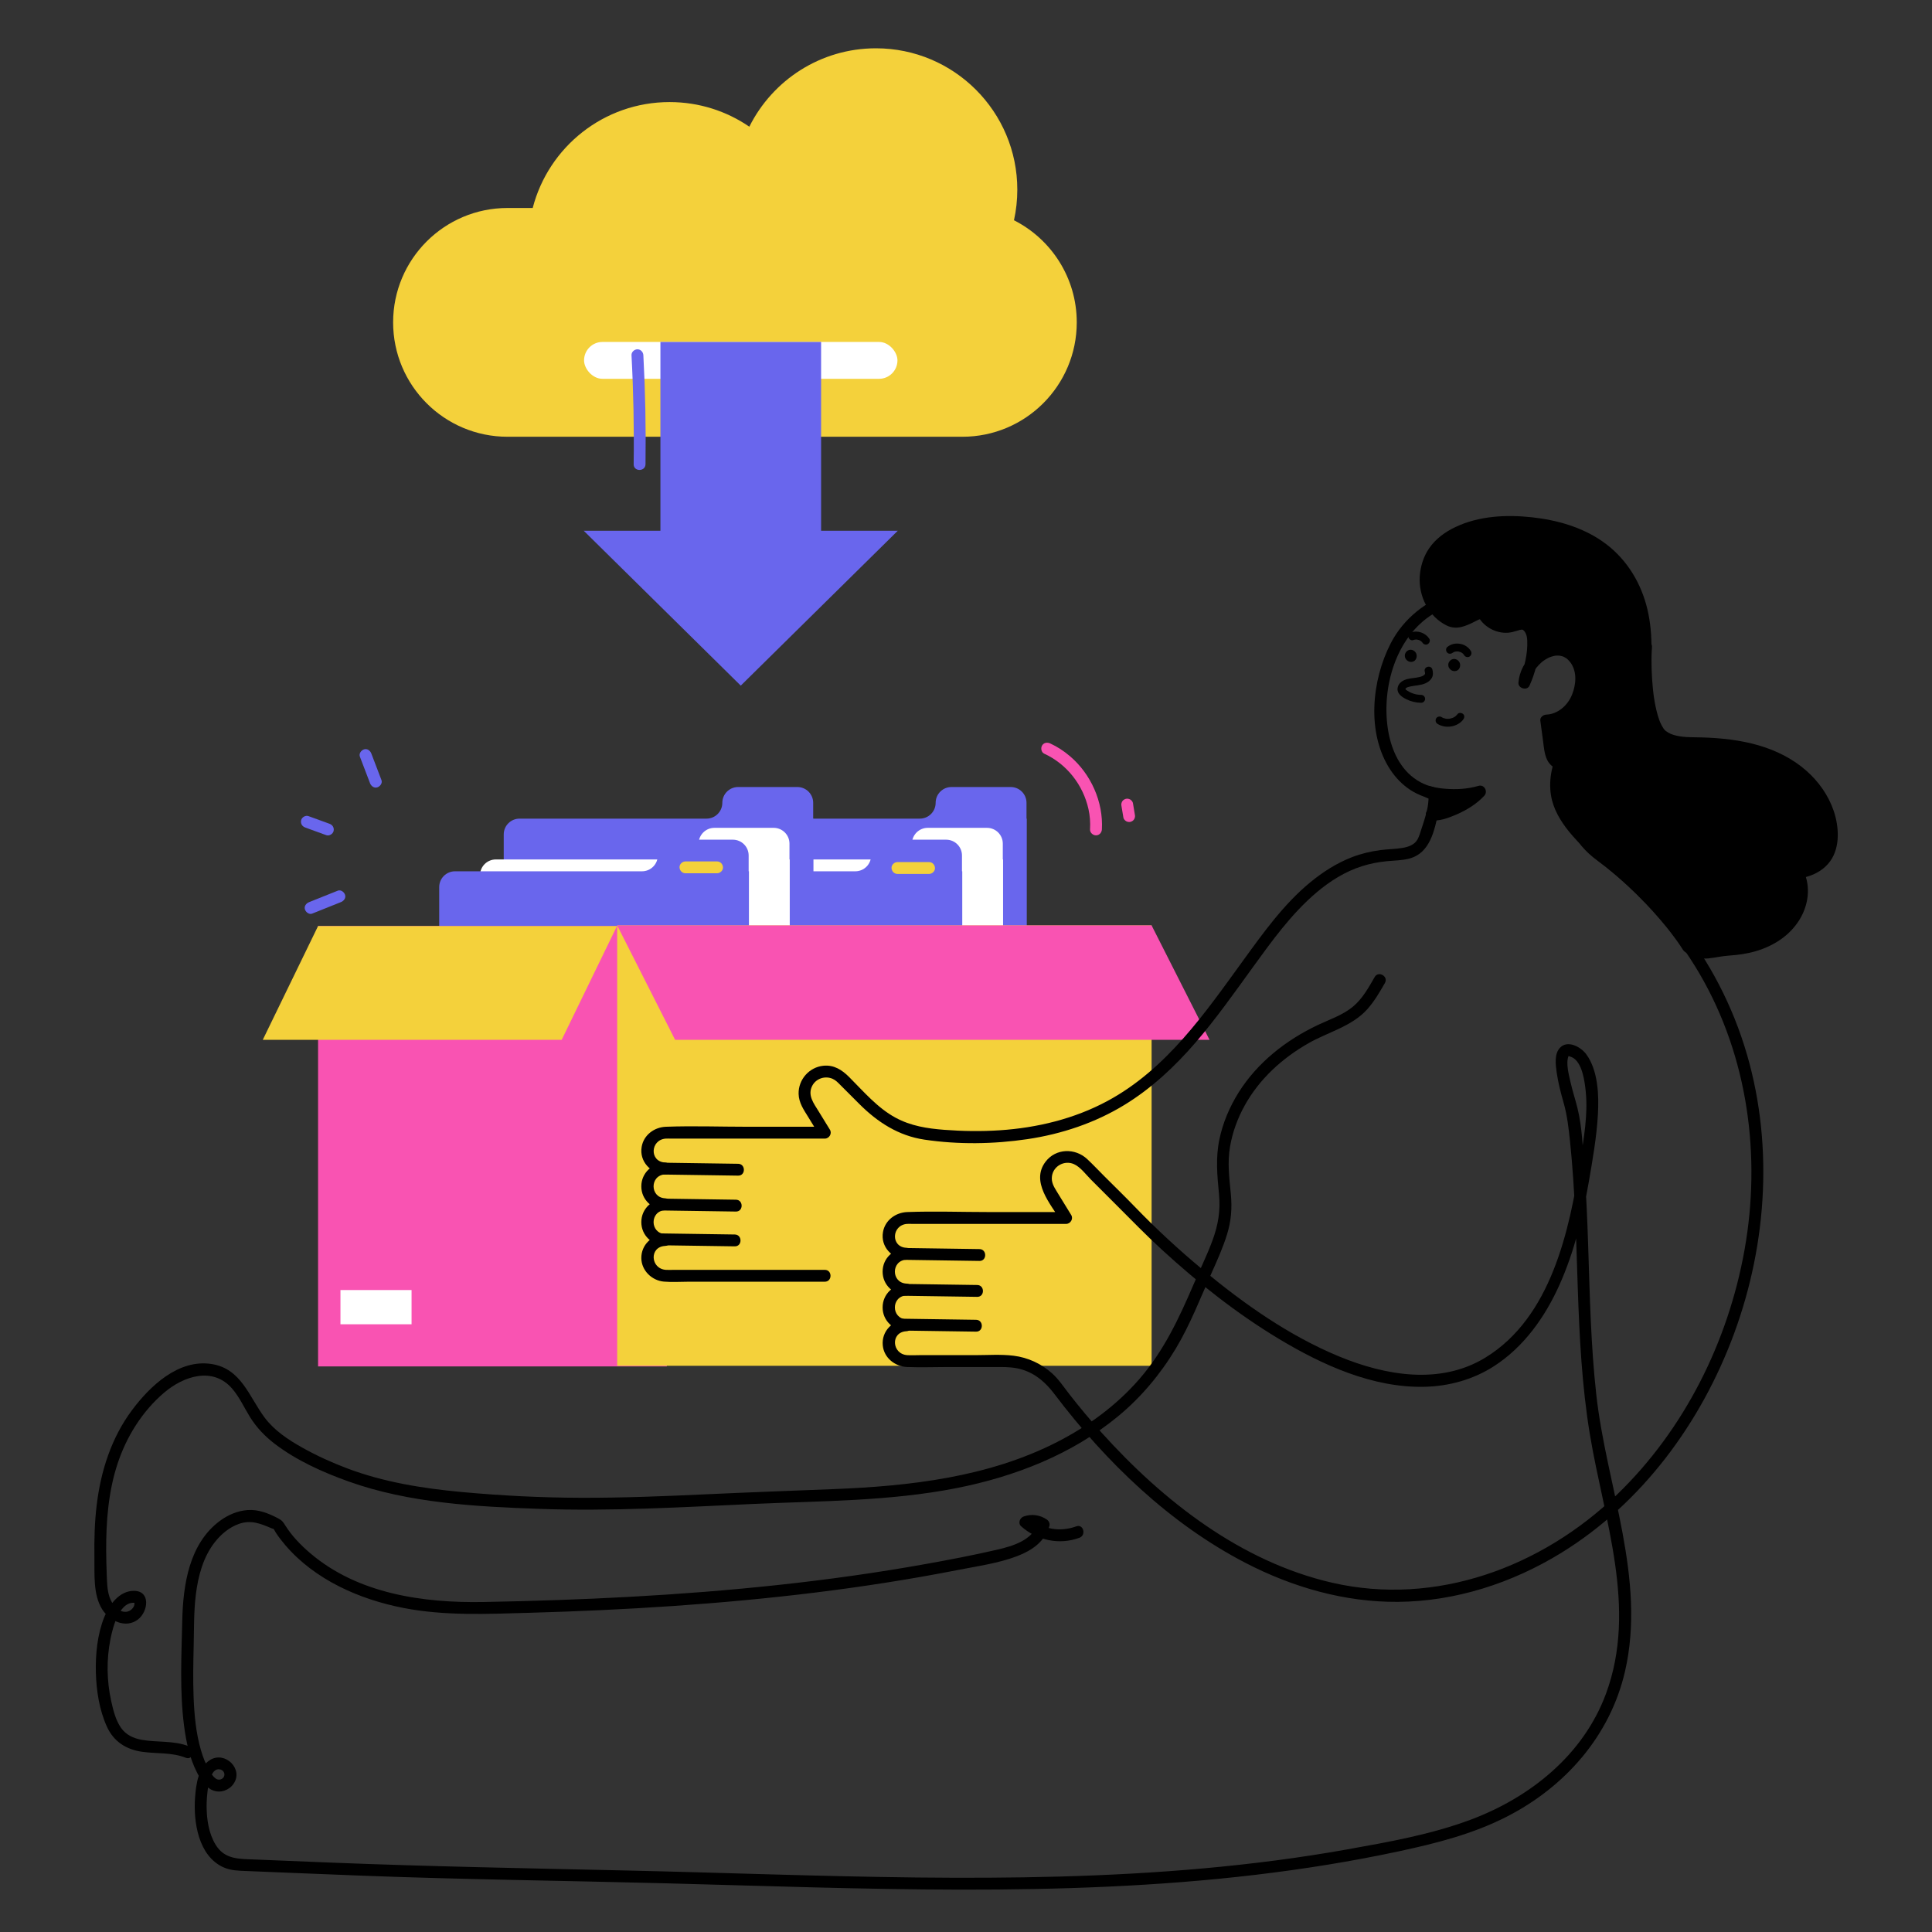 <?xml version="1.0" encoding="UTF-8"?><svg id="Layer_2" xmlns="http://www.w3.org/2000/svg" width="1000" height="1000" viewBox="0 0 1000 1000"><rect x="0" y="0" width="1000" height="1000" fill="#333333" stroke="none"/><path d="M531.317,423.72v-8.179c0-4.517-3.662-8.179-8.179-8.179h-30.671c-4.517,0-8.179,3.662-8.179,8.179h0c0,4.517-3.662,8.179-8.179,8.179h-96.783c-4.517,0-8.179,3.662-8.179,8.179v161.533h160.312v-169.712h-.142Z" style="fill:#6966ed;"/><path d="M519.049,444.849v-8.179c0-4.517-3.662-8.179-8.179-8.179h-30.671c-4.517,0-8.179,3.662-8.179,8.179h0c0,4.517-3.662,8.179-8.179,8.179h-96.783c-4.517,0-8.179,3.662-8.179,8.179v161.533h160.312v-169.712h-.142Z" style="fill:#fff;"/><path d="M497.92,450.983v-8.179c0-4.517-3.662-8.179-8.179-8.179h-30.671c-4.517,0-8.179,3.662-8.179,8.179h0c0,4.517-3.662,8.179-8.179,8.179h-96.783c-4.517,0-8.179,3.662-8.179,8.179v161.533h160.312v-169.712h-.142Z" style="fill:#6966ed;"/><path d="M420.902,423.72v-8.179c0-4.517-3.662-8.179-8.179-8.179h-30.671c-4.517,0-8.179,3.662-8.179,8.179h0c0,4.517-3.662,8.179-8.179,8.179h-96.783c-4.517,0-8.179,3.662-8.179,8.179v161.533h160.312v-169.712h-.142Z" style="fill:#6966ed;"/><path d="M408.634,444.849v-8.179c0-4.517-3.662-8.179-8.179-8.179h-30.671c-4.517,0-8.179,3.662-8.179,8.179h0c0,4.517-3.662,8.179-8.179,8.179h-96.783c-4.517,0-8.179,3.662-8.179,8.179v161.533h160.312v-169.712h-.142Z" style="fill:#fff;"/><path d="M387.505,450.983v-8.179c0-4.517-3.662-8.179-8.179-8.179h-30.671c-4.517,0-8.179,3.662-8.179,8.179h0c0,4.517-3.662,8.179-8.179,8.179h-96.783c-4.517,0-8.179,3.662-8.179,8.179v161.533h160.312v-169.712h-.142Z" style="fill:#6966ed;"/><path d="M737.455,347.61c.119,.427,.184,.774,.152,1.078-.018,.174-.005,.095,.027,.011-.038,.097-.101,.188-.152,.278-.106,.187-.025,.063,.01,.018-.087,.114-.198,.21-.296,.314-.229,.242-.183,.171-.09,.098-.086,.067-.182,.126-.273,.184-.185,.118-.375,.224-.571,.322-.406,.202-.845,.332-1.353,.466-2.168,.569-4.29,.537-6.521,1.117-2.397,.623-4.687,2.089-5.006,4.741-.333,2.768,2.197,4.498,4.368,5.601,2.435,1.237,5.104,1.895,7.836,1.921,1.105,.011,2.045-.947,2.045-2.045,0-1.117-.936-2.034-2.045-2.045-2.507-.024-4.925-.727-7.085-2.115-.415-.267-.877-.579-1.037-.802-.256-.359-.031-.161-.038-.024-.018,.351,.186-.485,.068-.251,.1-.198,.14-.245,.405-.438-.112,.103-.067,.082,.134-.063,.129-.076,.261-.146,.397-.21-.145,.053-.1,.035,.137-.053,.141-.051,.284-.098,.428-.141,.318-.097,.64-.179,.965-.251,2.552-.568,5.274-.534,7.814-1.63,1.266-.547,2.438-1.376,3.185-2.56,.889-1.41,.874-3.049,.44-4.609-.705-2.532-4.652-1.456-3.943,1.087h0Z"/><rect x="164.631" y="479.32" width="180.521" height="227.935" style="fill:#f953b2;"/><polygon points="290.722 538.225 136.005 538.225 164.631 479.32 319.348 479.32 290.722 538.225" style="fill:#f4d13b;"/><rect x="319.45" y="478.999" width="276.618" height="227.935" style="fill:#f4d13b;"/><polygon points="626.057 538.225 349.439 538.225 319.45 478.999 596.068 478.999 626.057 538.225" style="fill:#f953b2;"/><path d="M468.527,652.097c11.215,.164,22.43,.327,33.645,.491,1.598,.023,3.196,.047,4.794,.07,3.949,.058,3.95-6.077,0-6.134-11.215-.164-22.43-.327-33.645-.491-1.598-.023-3.196-.047-4.794-.07-3.949-.058-3.95,6.077,0,6.134h0Z"/><path d="M467.365,670.686c11.215,.164,22.43,.327,33.645,.491,1.598,.023,3.196,.047,4.794,.07,3.949,.058,3.95-6.077,0-6.134-11.215-.164-22.43-.327-33.645-.491-1.598-.023-3.196-.047-4.794-.07-3.949-.058-3.95,6.077,0,6.134h0Z"/><path d="M466.784,688.695c11.215,.164,22.43,.327,33.645,.491,1.598,.023,3.196,.047,4.794,.07,3.949,.058,3.95-6.077,0-6.134-11.215-.164-22.43-.327-33.645-.491-1.598-.023-3.196-.047-4.794-.07-3.949-.058-3.95,6.077,0,6.134h0Z"/><path d="M343.628,607.946c11.215,.164,22.43,.327,33.645,.491,1.598,.023,3.196,.047,4.794,.07,3.949,.058,3.95-6.077,0-6.134-11.215-.164-22.43-.327-33.645-.491-1.598-.023-3.196-.047-4.794-.07-3.949-.058-3.95,6.077,0,6.134h0Z"/><path d="M342.467,626.536c11.215,.164,22.43,.327,33.645,.491,1.598,.023,3.196,.047,4.794,.07,3.949,.058,3.95-6.077,0-6.134-11.215-.164-22.43-.327-33.645-.491-1.598-.023-3.196-.047-4.794-.07-3.949-.058-3.95,6.077,0,6.134h0Z"/><path d="M341.886,644.545c11.215,.164,22.43,.327,33.645,.491,1.598,.023,3.196,.047,4.794,.07,3.949,.058,3.95-6.077,0-6.134-11.215-.164-22.43-.327-33.645-.491-1.598-.023-3.196-.047-4.794-.07-3.949-.058-3.95,6.077,0,6.134h0Z"/><g><path d="M739.623,409.998s13.498,3.615,26.473-.277c-7.136,7.785-20.802,12.644-24.998,11.836,7.482-9.89-1.35-11.281-1.475-11.559Z"/><path d="M738.808,412.956c2.982,.792,6.121,1.174,9.187,1.43,6.325,.528,12.811,.082,18.916-1.708-.995-1.709-1.989-3.417-2.984-5.126-3.495,3.762-7.872,6.409-12.675,8.527-.461,.203-.586,.254-1.234,.506-.534,.207-1.071,.405-1.613,.591-1.031,.356-2.075,.674-3.135,.934-.446,.11-.894,.209-1.345,.294-.226,.043-.46,.064-.683,.118-.39,.094,.642-.041,.069-.011-.38,.02-.756,.068-1.138,.067-.159-0-.342-.038-.496-.015-.518,.076,.754,.128,.236,.037l1.833,4.505c2.518-3.384,4.92-8.292,2.256-12.292-.795-1.193-1.93-2.168-3.215-2.8-.553-.272-1.127-.502-1.705-.717-.122-.045-.245-.094-.37-.131-.046-.014-.106-.051-.154-.057,.384,.051,1.02,.454,1.234,.722-1.034-1.296-3.258-1.079-4.338,0-1.28,1.28-1.037,3.039,0,4.338,.469,.587,1.572,.993,2.323,1.168-.453-.106-.599-.299-.087-.025,.175,.094,.354,.18,.525,.282,.121,.072,.75,.483,.277,.157-.47-.324,.182,.208,.3,.304,.426,.346-.312-.564,.045,.053,.049,.085,.096,.208,.16,.28,.272,.307-.074-.355-.08-.194-.004,.106,.076,.316,.12,.423,.149,.365-.04-.097-.022-.262-.035,.335,.014,.697-.012,1.038,.058-.757-.082,.215-.17,.505-.068,.224-.144,.446-.23,.664,.125-.318,.01-.021-.063,.122-.599,1.176-1.302,2.266-2.09,3.325-1.12,1.506,.009,4.188,1.833,4.505,4.52,.787,9.376-1.128,13.455-2.875,5.35-2.292,10.541-5.46,14.527-9.75,2.023-2.177,.055-6.017-2.984-5.126-5.619,1.647-11.469,1.974-17.286,1.489-.565-.047-1.129-.102-1.693-.165-.264-.029-.528-.062-.791-.093-.973-.115,.307,.047-.223-.029-.866-.125-1.729-.265-2.588-.429-.757-.144-1.515-.296-2.26-.494-3.819-1.015-5.449,4.901-1.631,5.915Z"/></g><g><path d="M811.782,393.432c-.576,7.327,6.741,6.783,10.671,4.093,4.706-3.221,8.528-8.095,11.516-12.882,4.378-7.016,10.571-14.819,13.515-22.524,3.928-10.281,4.755-23.268,4.023-34.141-.924-13.731-5.691-27.488-15.008-37.617-12.506-13.597-31.69-19.206-50.144-20.05-13.7-.627-28.256,1.346-39.065,9.787-13.05,10.192-12.956,32.629,2.911,40.939,7.187,3.76,15.325-6.858,17.988-2.718,2.595,4.035,7.486,6.476,12.271,6.123,4.333-.319,8.113-4.009,11.448,1.078,1.534,2.34,1.741,5.295,1.668,8.092-.176,6.803-1.743,13.567-4.575,19.755,.942-13.488,20.233-25.362,27.968-9.562,1.374,2.807,1.62,6.048,1.353,9.162-.419,4.894-2.104,9.753-5.253,13.522-3.149,3.769-7.836,6.351-12.747,6.467,.593,4.427,1.186,8.854,1.78,13.281,.362,2.701,.818,5.602,2.723,7.55,1.905,1.948,5.784,2.107,6.956-.353Z"/><path d="M808.715,393.432c-.182,2.914,.708,5.816,3.156,7.564,1.969,1.405,4.433,1.6,6.756,1.25,5.815-.877,10.437-5.828,13.894-10.23,2.262-2.881,4.148-5.987,6.172-9.032,1.981-2.981,4.032-5.915,5.953-8.936,3.856-6.065,6.714-12.42,8.229-19.464,1.5-6.973,2.047-14.171,1.923-21.295-.12-6.875-.9-13.761-2.747-20.397-3.67-13.188-11.314-24.792-22.597-32.648-10.694-7.446-23.624-11.08-36.453-12.487-13.286-1.457-27.471-.759-39.71,5.057-5.378,2.555-10.302,6.153-13.667,11.12-2.856,4.217-4.414,9.249-4.758,14.309-.698,10.264,4.577,21.01,14.054,25.574,5.048,2.431,10.01,.169,14.586-2.183,.446-.229,.892-.459,1.345-.675,.211-.1,.423-.196,.635-.293-.733,.333-.083,.034,.072-.015,.368-.117,.732-.206,1.105-.302-.804,.207-.456,.057-.153,.062,.328,.024,.208,.008-.361-.05,.301,.091,.196,.039-.317-.157,.498,.275-.549-.537-.13-.119,.466,.466-.602-.881,.043,.087,.482,.724,1.038,1.419,1.628,2.058,1.084,1.175,2.394,2.198,3.772,3.003,2.854,1.666,6.325,2.566,9.631,2.244,1.33-.13,2.597-.439,3.869-.831,.579-.178,1.156-.367,1.742-.519,.281-.073,.563-.133,.846-.194,.366-.063,.371-.064,.015-.002,.181-.014,.363-.019,.545-.015,.647-.042-.339-.234,.253,.042,.683,.319-.288-.408,.309,.141,.738,.678-.375-.48,.394,.336,.345,.366,.2,.182,.509,.629,.893,1.288,1.161,2.894,1.235,4.428,.166,3.438-.224,6.938-.924,10.301-.716,3.437-1.77,6.822-3.217,10.022,1.905,.516,3.81,1.032,5.715,1.548,.021-.27,.044-.539,.078-.807-.095,.734,.042-.155,.061-.253,.086-.443,.192-.883,.314-1.318,.123-.436,.264-.868,.421-1.293,.027-.072,.373-.903,.1-.28,.128-.293,.265-.582,.408-.868,.431-.861,.926-1.69,1.476-2.481,.158-.226,.319-.45,.486-.669-.326,.427-.034,.048,.032-.029,.39-.452,.775-.905,1.191-1.334,.35-.36,.712-.708,1.086-1.043,.169-.151,.345-.295,.515-.445,.109-.096,.582-.47,.12-.113,.842-.651,1.75-1.228,2.691-1.724,.384-.203,.776-.392,1.174-.565-.639,.278,.513-.175,.704-.237,.439-.143,.884-.266,1.334-.367,.202-.045,.408-.075,.609-.123,.353-.056,.325-.056-.083,0,.162-.02,.325-.036,.488-.049,.406-.021,.808-.046,1.216-.038,.215,.004,1.432,.143,.629,.013,.479,.078,.952,.177,1.418,.315,.156,.046,.309,.101,.465,.149,.155,.054,.308,.111,.46,.172-.353-.15-.37-.152-.052-.007,.371,.207,.746,.392,1.104,.623,.219,.141,.435,.289,.643,.447-.452-.344-.074-.052,.005,.025,.948,.91,1.49,1.471,2.004,2.251,3.155,4.783,2.572,11.078,.522,16.212-2.242,5.613-7.368,10.137-13.364,10.358-1.489,.055-3.294,1.371-3.067,3.067,.472,3.525,.945,7.05,1.417,10.575,.434,3.239,.651,6.573,2.032,9.58,1.164,2.536,3.386,4.554,6.18,5.05,2.922,.518,6.073-.431,7.545-3.18,.781-1.46,.366-3.338-1.1-4.196-1.392-.814-3.412-.365-4.196,1.1-.2,.373,.032,.189,.015,.081l-.19,.195,.195-.147c.002,.085-.445,.22-.001,.05-.173,.066-.357,.108-.537,.149,.641-.145-.746-.072-.506-.03,.26,.045-.843-.305-.648-.21-.011-.005-.447-.338-.361-.255-.297-.288-.452-.494-.662-.854-.467-.797-.725-1.746-.934-2.719-.48-2.244-.689-4.557-.993-6.828-.373-2.787-.747-5.575-1.12-8.362l-3.067,3.067c7.453-.275,14.067-4.819,17.639-11.275,3.609-6.524,4.968-15.379,1.746-22.298-2.346-5.036-6.87-8.768-12.493-9.214-4.945-.392-9.736,1.938-13.419,5.062-4.452,3.775-7.401,9.242-7.861,15.07-.233,2.949,4.471,4.301,5.715,1.548,3.038-6.719,4.813-13.915,4.993-21.303,.086-3.508-.326-7.247-2.455-10.16-2.057-2.814-4.87-4.053-8.306-3.478-1.082,.181-2.117,.535-3.164,.852-1.51,.457-1.94,.602-3.363,.582-2.406-.035-5.029-1.045-6.863-2.733-1.855-1.707-2.728-4.141-5.675-4.366-1.953-.149-3.794,.724-5.5,1.569-.949,.47-1.881,.974-2.833,1.441-.418,.205-.839,.402-1.265,.591,.602-.268-.246,.096-.306,.119-.348,.133-.7,.256-1.057,.365-.444,.136-.89,.228-1.34,.335-.829,.198,.58,.014-.266,.036-.272,.007-.541,.03-.814,.024-.107-.002-.98-.105-.27,.012-.274-.045-.544-.106-.811-.183-.181-.052-.363-.111-.538-.179,.538,.209-.532-.299-.639-.359-2.191-1.224-3.435-2.2-5.146-4.089-.91-1.005-1.058-1.201-1.827-2.414-.619-.978-1.162-2.004-1.628-3.064,.256,.584-.11-.288-.128-.334-.068-.179-.135-.359-.199-.54-.192-.542-.364-1.092-.517-1.647s-.286-1.115-.4-1.679c-.038-.188-.074-.377-.107-.565-.021-.116-.181-1.277-.103-.608-.123-1.051-.188-2.106-.185-3.164,.001-.578,.022-1.155,.061-1.732,.02-.288,.044-.576,.073-.864,.019-.192,.041-.383,.064-.575-.047,.337-.043,.323,.01-.044,.182-1.048,.39-2.085,.68-3.11,.131-.465,.276-.926,.432-1.383,.094-.274,.193-.547,.296-.818,.069-.181,.14-.361,.213-.54-.123,.286-.112,.264,.033-.068,.451-.969,.93-1.917,1.488-2.83,.304-.498,.626-.986,.965-1.461,.017-.024,.594-.792,.223-.316,.18-.232,.368-.458,.558-.681,3.515-4.133,8.514-6.953,13.704-8.835,5.914-2.144,12.146-3.126,18.412-3.377,12.135-.486,24.423,1.169,35.785,5.585,11.226,4.363,20.9,12.02,26.889,22.621,6.265,11.09,8.154,23.815,7.818,36.4-.176,6.576-.956,13.158-2.815,19.483-1.906,6.482-5.466,12.109-9.209,17.674-1.861,2.768-3.732,5.525-5.519,8.342-1.687,2.66-3.539,5.198-5.708,7.488-1.08,1.14-2.227,2.246-3.469,3.21-.45,.349-.918,.684-1.403,.983-.2,.122-.403,.238-.61,.348-.141,.074-1.091,.464-.356,.19-.38,.141-.758,.276-1.149,.383-.233,.064-.469,.111-.704,.168-.175,.042-.924,.077-.126,.033-.426,.024-.842,.03-1.268,.03-.244-0-.668-.16,.042,.021-.276-.07-.557-.151-.834-.215,.716,.166,.195,.059-.032-.035-.257-.106-.535-.525-.057-.002-.118-.129-.251-.248-.371-.376-.301-.323,.41,.615,.035-.003-.373-.615,.113,.607-.075-.132-.065-.254-.14-.5-.192-.758,.139,.685-.003-.256-.005-.349-.008-.332,.009-.662,.03-.994,.104-1.655-1.484-3.067-3.067-3.067-1.747,0-2.963,1.407-3.067,3.067Z"/></g><g><path d="M851.997,334.775c-.848,10.515,.156,40.584,8.924,46.45,5.062,3.386,11.574,3.364,17.663,3.473,15.479,.277,31.372,2.317,44.911,9.825,13.538,7.508,24.339,21.407,24.608,36.886,.083,4.774-.919,9.77-3.953,13.457-2.328,2.829-5.681,4.67-9.175,5.772-6.769,2.135-14.332,1.632-20.759-1.379-3.058-1.433-6.012-5.719-3.254-7.668,.7-.495,1.592-.621,2.448-.666,9.432-.495,17.935,7.863,19.178,17.226,1.243,9.363-3.768,18.84-11.245,24.612-7.477,5.771-17.061,8.239-26.491,8.784-10.326,.597-12.111,3.842-21.044-1.373,0,0-14.313-23.855-46.347-48.392-17.721-16.358-28.626-29.308-17.721-53.163"/><path d="M848.93,334.775c-.585,7.412-.241,14.982,.549,22.363,.469,4.38,1.104,8.771,2.2,13.042,.893,3.481,2.076,7.153,4.167,10.117,2.745,3.892,7.083,5.872,11.704,6.69,6.088,1.077,12.352,.689,18.502,1.061,12.068,.73,24.371,2.938,35.126,8.703,9.176,4.918,16.973,12.58,21.14,22.218,1.986,4.593,2.993,9.728,2.664,14.837-.158,2.457-.724,5.027-1.935,7.223-1.272,2.307-3.18,3.985-5.481,5.228-5.016,2.711-11.282,3.256-16.794,2.007-1.409-.319-2.805-.737-4.146-1.277-1.181-.476-1.903-.88-2.673-1.669-.441-.451-.428-.447-.744-.97-.472-.781,.325,.279-.2-.39-.435-.554,.032,.178-.071-.151-.078-.248-.285,.409-.005-.095l-.101,.254c-.222,.251-.203,.244,.056-.02-.028-.005-.07,.148-.124,.144,.309,.023,.427-.091,.821-.108,4.558-.191,8.678,2.019,11.8,5.544,3.196,3.608,4.635,8.293,4.257,13.232-.817,10.699-9.824,19.177-19.656,22.733-2.75,.995-5.593,1.721-8.472,2.233-2.838,.505-5.689,.624-8.552,.899-2.501,.24-4.964,.687-7.437,1.111-.431,.074-.862,.145-1.295,.205,.783-.108-.504,.038-.668,.049-.405,.027-.812,.039-1.218,.031-.246-.005-.492-.017-.738-.036-.174-.014-.907-.154-.193-.014-2.42-.472-3.907-1.205-6.059-2.446l1.1,1.1c-1.513-2.517-3.266-4.908-5.021-7.259-4.793-6.421-10.012-12.517-15.553-18.302-3.808-3.977-7.768-7.808-11.859-11.493-2.242-2.02-4.524-3.995-6.843-5.926-2.571-2.141-5.353-4.092-7.848-6.306-3.772-3.347-7.402-6.955-10.743-10.732-2.815-3.182-5.241-6.375-7.241-10.357-.977-1.946-1.613-3.595-2.201-6.022-.573-2.365-.738-3.849-.699-6.495,.041-2.728,.333-4.599,1.001-7.257,.717-2.854,1.723-5.63,2.937-8.309,.683-1.508,.432-3.3-1.1-4.196-1.315-.769-3.509-.416-4.196,1.1-3.5,7.723-5.645,15.926-4.327,24.423,1.116,7.195,4.967,13.544,9.494,19.104,2.526,3.103,5.316,5.984,8.182,8.772,1.543,1.501,3.086,3.023,4.704,4.444,1.99,1.748,4.195,3.287,6.246,4.968,7.22,5.917,14.095,12.259,20.534,19.017,2.573,2.7,5.077,5.467,7.499,8.304,1.02,1.194,2.026,2.401,3.015,3.62,.438,.539,.872,1.081,1.304,1.625,.205,.259,.41,.518,.613,.779,.126,.161,.761,.982,.323,.412,2.094,2.722,4.132,5.499,5.985,8.392,.145,.226,.28,.46,.43,.683,.728,1.076,1.845,1.627,2.977,2.201,3.164,1.605,6.532,2.62,10.105,2.259,3.787-.383,7.053-1.226,10.677-1.459,4.721-.304,9.447-.965,13.995-2.301,9.082-2.667,17.363-7.934,22.446-16.064,4.782-7.649,6.131-17.299,2.151-25.564-3.573-7.42-11.569-13.301-20.034-12.827-2.567,.144-5.075,1.109-6.147,3.616-.88,2.059-.36,4.41,.82,6.248,2.624,4.088,7.55,5.82,12.123,6.677,9.483,1.778,21.108-.377,27.08-8.612,5.291-7.296,4.603-17.953,1.841-26.084-2.759-8.124-7.922-15.353-14.37-20.971-7.07-6.16-15.553-10.342-24.527-12.95-9.54-2.772-19.549-3.812-29.452-4.101-4.388-.128-8.898,.092-13.175-.936-.898-.216-1.823-.473-2.672-.823-.49-.202-.967-.454-1.429-.713-.384-.215-.824-.653-1.239-.778,.116,.035,.415,.399-.053-.069-.171-.171-.349-.332-.516-.508-.172-.183-.325-.383-.495-.567-.27-.293,.35,.492,.121,.158-.095-.138-.196-.271-.29-.409-.709-1.036-1.269-2.157-1.778-3.301,.281,.631-.075-.195-.151-.393-.121-.313-.237-.628-.348-.945-.248-.702-.474-1.412-.684-2.126-.915-3.114-1.53-6.313-2.004-9.521-.029-.196-.167-1.179-.103-.703-.055-.407-.106-.815-.155-1.222-.105-.869-.201-1.738-.288-2.609-.167-1.674-.301-3.352-.406-5.031-.197-3.139-.297-6.285-.291-9.43,.004-2.328,.06-4.659,.243-6.981,.13-1.653-1.503-3.067-3.067-3.067-1.768,0-2.936,1.409-3.067,3.067h0Z"/></g><path d="M557.073,790.037c-8.286,3.056-17.509,1.575-24.163-4.346-.451,1.709-.902,3.417-1.353,5.126,2.617-.887,4.775-.618,7.099,.926l-1.409-3.464c-2.611,8.98-13.188,12-21.287,13.874-12.067,2.793-24.261,5.119-36.449,7.313-25.473,4.586-51.121,8.154-76.853,10.924-50.601,5.447-101.485,7.871-152.355,8.803-31.275,.573-65.087-4.241-89.717-25.25-5.014-4.277-9.522-8.981-12.851-14.26-1.197-1.899-1.665-2.711-3.958-3.895-4.881-2.518-10.089-4.612-15.69-4.183-5.153,.395-10.068,2.492-14.201,5.542-16.007,11.813-19.136,33.181-19.549,51.729-.402,18.057-1.39,36.393,.931,54.356,1.077,8.332,2.855,16.715,6.713,24.245,1.841,3.593,4.285,7.63,8.186,9.204,3.827,1.544,8.263,.053,10.644-3.28,5.432-7.606-4.156-17.129-11.94-12.527-6.226,3.681-7.403,12.8-7.896,19.354-.953,12.679,1.643,30.486,14.771,36.322,3.824,1.7,7.858,1.72,11.972,1.888,6.632,.271,13.263,.544,19.895,.816,13.234,.542,26.468,1.078,39.703,1.583,52.223,1.993,104.454,2.583,156.691,3.939,51.044,1.325,102.082,3.21,153.149,3.287,50.977,.077,102.039-1.653,152.692-7.662,24.937-2.958,49.76-6.923,74.316-12.192,19.283-4.138,38.248-8.94,55.891-17.987,30.091-15.43,53.345-41.752,61.043-75.099,11.057-47.899-9.559-95.813-14.837-143.073-2.891-25.888-3.377-51.954-4.247-77.965-.439-13.118-.976-26.236-1.975-39.325-.778-10.204-1.067-21.182-3.525-31.142-1.12-4.537-2.595-8.974-3.626-13.539-.893-3.956-2.492-9.833-1.003-13.498,.003-.007-.282-.112,.128,.033,.853,.302,1.926,.665,2.741,1.272,4.415,3.287,5.541,12.213,6.041,17.273,1.159,11.72-.973,23.619-2.753,35.169-5.627,36.524-15.149,81.556-49.249,102.387-23.306,14.237-51.634,9.289-75.578-.584-25.837-10.653-49.281-27.19-70.684-44.961-12.274-10.191-24.018-21.021-35.096-32.502-5.224-5.414-10.632-10.66-15.951-15.98-2.91-2.91-5.741-5.935-8.746-8.746-6.208-5.808-16.226-5.652-21.551,1.348-7.838,10.304,2.601,21.931,7.975,30.677,.883-1.538,1.766-3.077,2.648-4.615-13.352,0-26.705,0-40.057,0-14.012,0-28.132-.514-42.136,0-6.026,.221-11.517,4.209-12.585,10.35-1.334,7.668,4.758,13.9,12.139,14.302v-6.134c-6.679,.36-12.326,5.366-12.326,12.326s5.647,11.966,12.326,12.326v-6.134c-6.679,.36-12.326,5.366-12.326,12.326s5.647,11.966,12.326,12.326v-6.134c-7.125,.388-12.965,6.087-12.248,13.486,.627,6.476,6.356,10.914,12.612,11.165,7.065,.284,14.199,0,21.268,0,8.955,0,17.91,0,26.865,0,3.932,0,7.761,.2,11.563,1.383,7.113,2.214,12.231,6.92,16.631,12.732,26.532,35.044,59.587,66.969,98.863,87.302,24.332,12.597,51.265,20.343,78.797,20.146,29.852-.214,59.167-9.745,84.503-25.309,41.957-25.774,72.533-67.557,89.462-113.363,17.511-47.381,20.693-100.765,5.367-149.177-7.92-25.018-20.736-48.291-37.687-68.324-8.959-10.588-19.043-20.21-29.959-28.763-6.519-5.108-13.041-9.493-16.328-17.465-3.631-8.806-1.718-18.226-.854-27.385,.95-10.065,1.767-20.145,3.127-30.164,1.17-8.618,2.447-17.367,1.595-26.077-1.706-17.455-12.922-29.817-28.989-35.999-26.753-10.294-60.493-.132-73.912,25.866-9.91,19.2-12.611,46.624-.238,65.414,2.726,4.14,6.184,7.728,10.332,10.457,2.226,1.464,4.656,2.619,7.158,3.527,.358,.13,3.367,1.339,3.633,1.089l-1.397-1.256c.086,.336,.107,.422,.063,.257-.134,.152,0,1.22-.007,1.409-.21,5.062-2.045,10.325-3.617,15.098-.588,1.786-1.115,3.754-2.007,5.418-1.542,2.876-4.743,3.974-7.814,4.498-3.759,.642-7.618,.621-11.4,1.126-5.038,.673-9.975,1.813-14.722,3.652-7.95,3.079-15.132,7.667-21.694,13.074-13.628,11.23-24.088,25.844-34.392,40.035-19.982,27.52-39.922,56.66-70.634,73.168-17.099,9.19-36.356,13.831-55.649,15.103-9.53,.628-19.102,.496-28.623-.231-8.899-.679-17.359-1.984-25.306-6.29-9.381-5.082-16.554-13.577-24.016-21.039-3.697-3.697-7.863-6.409-13.371-5.841-7.342,.756-12.966,7.185-12.784,14.561,.115,4.665,2.689,8.26,5.023,12.059,1.96,3.19,3.92,6.379,5.88,9.569,.883-1.538,1.766-3.077,2.648-4.615-13.352,0-26.705,0-40.057,0-14.012,0-28.132-.514-42.136,0-6.026,.221-11.517,4.209-12.585,10.35-1.334,7.668,4.758,13.9,12.139,14.302v-6.134c-6.679,.36-12.326,5.366-12.326,12.326s5.647,11.966,12.326,12.326v-6.134c-6.679,.36-12.326,5.366-12.326,12.326s5.647,11.966,12.326,12.326v-6.134c-6.756,.368-12.41,5.463-12.324,12.499,.077,6.343,5.45,11.557,11.639,12.099,4.25,.372,8.642,.053,12.9,.053,18.375,0,36.751,0,55.126,0,5.1,0,10.199,0,15.299,0,3.947,0,3.954-6.134,0-6.134-26.026,0-52.052,0-78.078,0-1.38,0-2.798,.094-4.176,0-7.979-.547-8.74-11.928-.386-12.383,3.943-.215,3.951-5.921,0-6.134-7.967-.429-7.983-11.953,0-12.383,3.944-.212,3.951-5.921,0-6.134-7.967-.429-7.983-11.953,0-12.383,3.945-.212,3.95-5.919,0-6.134-8.261-.45-7.671-11.786,.307-12.383,.877-.066,1.785,0,2.663,0,5.865,0,11.73,0,17.595,0h49.624c4.15,0,8.301,0,12.451,0,2.286,0,3.875-2.619,2.648-4.615-1.96-3.19-3.92-6.379-5.88-9.569-2.472-4.023-5.857-8.316-3.232-13.228,2.007-3.755,6.672-5.228,10.51-3.535,1.587,.7,2.689,1.885,3.883,3.079,3.321,3.321,6.642,6.642,9.963,9.963,9.409,9.409,20.257,16.44,33.672,18.438,17.51,2.607,35.861,2.343,53.344-.258,17.67-2.629,34.93-8.389,50.208-17.729,14.025-8.573,26.12-19.896,36.814-32.307,10.61-12.314,19.979-25.624,29.51-38.77,9.991-13.78,20.095-27.895,33.178-38.954,6.916-5.846,14.835-10.811,23.514-13.54,4.202-1.321,8.542-2.161,12.925-2.573,3.876-.364,7.881-.352,11.66-1.394,10.631-2.932,12.844-14.523,14.898-23.992,.703-3.242,2.313-8.815-.293-11.642-1.348-1.462-3.72-1.606-5.506-2.265-2.432-.896-4.763-2.163-6.846-3.706-8.176-6.058-12.191-16.175-13.599-25.961-3.063-21.296,4.297-47.013,23.271-58.881,13.634-8.527,30.896-10.875,46.318-6.328,7.864,2.319,15.477,6.465,20.962,12.651,5.978,6.743,8,15.546,8.049,24.359,.048,8.672-1.496,17.242-2.559,25.821-1.204,9.721-1.922,19.518-2.843,29.269-.802,8.498-1.717,16.531,1.482,24.682,2.8,7.135,7.615,12.473,13.704,16.98,21.454,15.879,39.791,35.919,53.222,59.009,24.895,42.8,31.724,94.162,23.078,142.586-8.477,47.478-31.131,93.026-65.986,126.639-38.941,37.553-93.725,57.994-147.471,45.646-47.277-10.862-87.533-42.359-119.423-77.781-5.782-6.423-11.343-13.049-16.646-19.873-2.857-3.676-5.45-7.635-8.934-10.759-5.538-4.966-12.454-8.151-19.835-9.073-6.579-.822-13.466-.3-20.073-.3-9.554,0-19.107,0-28.661,0-2.096,0-4.242,.136-6.335,0-8.002-.52-8.828-11.926-.434-12.383,3.943-.215,3.951-5.921,0-6.134-7.967-.429-7.983-11.953,0-12.383,3.944-.212,3.951-5.921,0-6.134-7.967-.429-7.983-11.953,0-12.383,3.945-.212,3.95-5.919,0-6.134-8.261-.45-7.671-11.786,.307-12.383,.877-.066,1.785,0,2.663,0,5.865,0,11.73,0,17.595,0,16.541,0,33.082,0,49.624,0,4.15,0,8.301,0,12.451,0,2.286,0,3.875-2.619,2.648-4.615-2.504-4.074-5.007-8.149-7.511-12.223-1.521-2.476-2.907-4.822-2.452-7.906,.778-5.278,6.495-8.35,11.36-6.203,3.406,1.503,6.307,5.503,8.864,8.06,4.368,4.368,8.736,8.736,13.104,13.104,7.798,7.798,15.46,15.698,23.594,23.157,18.68,17.13,38.755,33.039,60.499,46.115,22.554,13.563,48.748,25.499,75.629,24.82,12.637-.319,25.072-3.79,35.734-10.657,15.483-9.972,26.436-25.446,33.881-42.052,7.626-17.009,12.044-35.154,15.215-53.462,1.982-11.447,4.032-23.088,4.694-34.7,.568-9.966,.138-22.908-6.065-31.299-2.702-3.655-9.471-7.478-13.469-3.405-3.142,3.201-2.355,8.899-1.795,12.883,.749,5.33,2.132,10.553,3.599,15.724,1.875,6.611,2.604,13.242,3.321,20.099,5.27,50.426,1.971,101.468,10.28,151.622,7.306,44.101,24.658,89.895,8.322,134.088-11.7,31.653-39.118,53.657-70.057,65.234-20.414,7.639-42.384,11.53-63.77,15.354-24.636,4.405-49.475,7.587-74.397,9.833-49.446,4.457-99.144,5.272-148.762,4.723-50.109-.554-100.187-2.509-150.284-3.625-50.968-1.136-101.898-2.059-152.844-4.085-13.003-.517-26.005-1.054-39.007-1.587-8.257-.339-15.804,.124-20.556-7.691-3.562-5.858-4.608-13.117-4.641-19.865-.019-3.826,.598-20.789,7.123-19.041,2.675,.717,2.847,4.263,.159,5.109-2.686,.845-4.523-2.406-5.691-4.346-2.055-3.413-3.483-7.128-4.582-10.947-2.547-8.854-3.388-18.12-3.747-27.293-.347-8.886-.158-17.779,.045-26.665,.2-8.749,.042-17.534,1.097-26.238,1.165-9.607,3.784-19.613,9.88-27.335,3.235-4.098,7.469-7.659,12.438-9.408,6.319-2.223,11.212-.129,17.011,2.321,1.392,.588,.131-.52,.98,.405,.437,.476,.739,1.234,1.093,1.778,1.46,2.243,3.114,4.373,4.848,6.409,15.344,18.02,38.506,28.196,61.319,32.613,21.396,4.143,43.125,3.105,64.781,2.497,24.956-.701,49.903-1.818,74.811-3.528,49.39-3.392,98.696-9.099,147.296-18.636,10.252-2.012,21.111-3.482,30.899-7.261,7.428-2.868,14.133-7.468,16.454-15.453,.397-1.364-.281-2.714-1.409-3.464-3.567-2.37-7.766-2.92-11.826-1.544-2.049,.694-3.181,3.5-1.353,5.126,8.205,7.303,19.754,9.751,30.131,5.924,3.672-1.355,2.085-7.285-1.631-5.915h0Z"/><path d="M97.774,903.895c-7.855-3.133-16.307-1.899-24.455-3.383-4.279-.78-8.123-2.529-10.677-6.183-2.797-4.002-4.037-9.152-5.083-13.85-2.328-10.463-2.487-21.479-.404-31.998,1.195-6.038,4.798-21.127,13.869-18.616l-1.833-1.409c1.452,2.624-1.233,5.614-3.876,5.81-4.346,.323-7.463-4.121-8.652-7.716-1.246-3.767-1.266-7.839-1.419-11.763-.158-4.033-.263-8.068-.281-12.104-.067-15.031,1.083-30.217,5.73-44.597,4.596-14.223,12.838-27.527,24.273-37.261,10.128-8.622,25.278-13.602,35.243-2.021,3.754,4.363,6.146,9.755,9.171,14.611,3.389,5.441,7.668,9.952,12.748,13.848,11.295,8.663,24.965,14.773,38.309,19.55,31.372,11.229,66.028,13.021,99.053,14.185,36.766,1.295,73.524-.887,110.24-2.55,35.192-1.593,70.627-1.366,105.334-8.202,30.211-5.951,59.804-17.46,83.719-37.236,11.933-9.867,21.915-21.819,29.861-35.092,7.576-12.656,12.795-26.404,18.812-39.819,2.807-6.257,5.605-12.572,7.642-19.13,2.158-6.947,2.679-13.629,1.984-20.872-.792-8.257-1.852-16.295-.432-24.556,1.284-7.476,3.904-14.67,7.574-21.3,7.632-13.79,19.466-24.545,33.076-32.295,10.037-5.716,22.389-8.662,30.343-17.504,3.672-4.082,6.452-8.898,9.178-13.634,1.973-3.427-3.326-6.52-5.297-3.096-3.127,5.433-6.281,11.18-11.163,15.26-5.282,4.416-12.058,6.643-18.196,9.543-16.459,7.776-31.296,19.396-41.053,34.927-4.676,7.444-8.196,15.757-9.98,24.377-1.98,9.564-1.109,18.657-.184,28.277,.822,8.553-.415,15.91-3.363,23.921-2.885,7.84-6.601,15.329-9.893,22.998-7.468,17.393-15.358,34.225-27.87,48.674-11.816,13.644-26.52,24.426-42.541,32.633-35.724,18.299-76.369,22.897-115.935,24.445-21.748,.851-43.49,1.642-65.233,2.649-21.859,1.012-43.734,1.906-65.621,1.837-20.609-.065-41.232-1.104-61.753-3.008-20.003-1.856-40.049-5.074-58.926-12.174-8.043-3.025-15.971-6.634-23.464-10.845-7.159-4.023-14.397-8.809-19.37-15.475-8.127-10.896-12.094-25.345-27.491-27.744-17.056-2.657-31.809,11.338-41.173,23.892-10.69,14.33-16.139,31.463-18.265,49.059-1.083,8.959-1.324,18-1.185,27.016,.133,8.618-.769,19.404,4.024,27.007,3.818,6.057,12.267,10.124,18.585,5.206,5.217-4.061,6.621-14.736-2.157-14.774-7.644-.033-12.885,7.391-15.419,13.761-3.503,8.803-4.534,19.135-4.282,28.539,.251,9.386,1.799,19.394,5.708,27.997,3.505,7.714,9.967,11.835,18.202,13.009,7.556,1.077,15.403,.215,22.622,3.095,3.667,1.463,5.259-4.468,1.631-5.915h0Z"/><rect x="176.218" y="667.723" width="36.805" height="17.721" style="fill:#fff;"/><path d="M524.835,114.01c1.125-5.099,1.723-10.396,1.723-15.832,0-40.415-32.763-73.178-73.178-73.178-28.7,0-53.537,16.525-65.527,40.577-11.748-8.038-25.958-12.743-41.268-12.743-34.075,0-62.709,23.29-70.855,54.819h-13.044c-32.699,0-59.206,26.507-59.206,59.206h0c0,32.698,26.507,59.206,59.206,59.206h235.436c32.699,0,59.206-26.507,59.206-59.206h0c0-23.087-13.215-43.084-32.492-52.848Z" style="fill:#f4d13b;"/><rect x="302.308" y="176.991" width="162.214" height="19.084" rx="9.542" ry="9.542" style="fill:#fff;"/><polygon points="425 274.714 425 176.991 341.832 176.991 341.832 274.714 302.138 274.714 383.416 354.881 464.693 274.714 425 274.714" style="fill:#6966ed;"/><path d="M354.79,452.005h16.358c1.604,0,3.141-1.411,3.067-3.067-.074-1.662-1.348-3.067-3.067-3.067h-16.358c-1.604,0-3.141,1.411-3.067,3.067,.074,1.662,1.348,3.067,3.067,3.067h0Z" style="fill:#f4d13b;"/><path d="M464.523,452.346h16.358c1.604,0,3.141-1.411,3.067-3.067-.074-1.662-1.348-3.067-3.067-3.067h-16.358c-1.604,0-3.141,1.411-3.067,3.067,.074,1.662,1.348,3.067,3.067,3.067h0Z" style="fill:#f4d13b;"/><path d="M744.056,374.678c4.13,2.595,10.229,1.68,13.274-2.192,.66-.839,.88-2.084,0-2.892-.736-.676-2.186-.898-2.892,0-.298,.378-.624,.73-.988,1.047-.058,.051-.148,.159-.22,.184,.34-.118,.174-.126,.013-.018-.199,.134-.397,.266-.605,.387-.187,.108-.378,.209-.573,.302-.065,.031-.13,.061-.196,.09-.14,.062-.087,.04,.157-.066-.067-.006-.205,.079-.27,.102-.453,.163-.921,.287-1.394,.374-.09,.016-.199,.017-.285,.047,.42-.145,.219-.029,.041-.013-.24,.022-.48,.033-.721,.035-.24,.002-.481-.006-.721-.025-.111-.009-.25-.044-.358-.035,.117-.01,.39,.067,.117,.01-.474-.098-.926-.221-1.385-.371-.254-.083-.025,.023,.089,.045-.102-.02-.23-.105-.326-.152-.238-.118-.466-.25-.691-.391-.907-.57-2.293-.221-2.798,.734-.532,1.006-.235,2.189,.734,2.798h0Z"/><path d="M751.981,337.805c-.521,.412,.044-.013,.189-.1,.166-.099,.398-.166,.546-.285-.101,.081-.45,.166-.126,.058,.088-.029,.175-.063,.265-.091,.178-.056,.359-.103,.541-.142,.099-.021,.237-.026,.331-.061-.119,.044-.503,.05-.153,.025,.207-.015,.412-.029,.62-.028,.189,0,.377,.009,.565,.025,.211,.018,.413,.136-.094-.019,.088,.027,.188,.032,.279,.049,.391,.077,.766,.196,1.14,.331,.331,.119-.344-.17-.125-.051,.082,.044,.17,.08,.253,.123,.183,.094,.362,.198,.535,.31,.079,.051,.154,.106,.232,.158,.339,.225-.361-.319-.06-.045,.138,.126,.279,.246,.41,.38,.13,.133,.238,.292,.37,.42-.368-.357-.162-.21-.056-.049,.062,.095,.121,.192,.178,.29,.539,.924,1.87,1.332,2.798,.734,.931-.6,1.311-1.809,.734-2.798-1.142-1.956-3.205-3.365-5.433-3.766-1.218-.22-2.396-.229-3.611,.03-1.212,.259-2.259,.852-3.219,1.611-.843,.666-.749,2.204,0,2.892,.895,.821,1.992,.711,2.892,0h0Z"/><path d="M731.505,331.308c.397-.149,.804-.252,1.224-.313l-.544,.073c.55-.07,1.1-.066,1.649,.008l-.544-.073c.387,.058,.767,.146,1.138,.272,.093,.031,.183,.067,.275,.1,.35,.127-.442-.208-.129-.053,.19,.095,.378,.187,.56,.296,.168,.1,.327,.21,.487,.322,.177,.123-.434-.353-.108-.079,.074,.063,.147,.127,.218,.193,.142,.133,.278,.272,.405,.419,.054,.062,.289,.359,.055,.057-.243-.313,.023,.046,.067,.111,.593,.888,1.831,1.357,2.798,.734,.885-.571,1.369-1.846,.734-2.798-1.975-2.958-5.964-4.493-9.373-3.213-.51,.192-.938,.455-1.222,.94-.257,.438-.365,1.084-.206,1.576,.316,.976,1.443,1.831,2.515,1.428h0Z"/><path d="M750.084,342.555c-.302,.464-.477,1.083-.467,1.636,.01,.54,.156,1.11,.447,1.569,.307,.484,.652,.817,1.129,1.132,.221,.146,.501,.244,.735,.335,.089,.035,.179,.059,.273,.074,.165,.027,.452,.079,.667,.083,.135,.002,.276-.027,.406-.044,.408-.055,.587-.106,.994-.312,.233-.118,.449-.288,.628-.477,.181-.192,.367-.415,.481-.659,.121-.26,.259-.542,.306-.833,.04-.243,.088-.495,.092-.745,.001-.034-0-.068-.003-.102-.015-.214-.049-.432-.084-.643-.051-.306-.191-.604-.337-.873-.11-.203-.292-.407-.422-.572-.043-.054-.088-.106-.138-.153-.181-.169-.38-.323-.59-.456-.2-.127-.463-.218-.664-.297-.067-.026-.135-.046-.205-.058-.209-.035-.427-.071-.639-.084-.035-.002-.071-.002-.106-0-.208,.012-.425,.046-.63,.083-.039,.007-.077,.015-.115,.027-.192,.06-.38,.152-.564,.234-.038,.017-.075,.035-.111,.056-.105,.063-.202,.148-.296,.221-.096,.074-.203,.148-.293,.234-.035,.034-.067,.07-.098,.107-.138,.166-.275,.339-.396,.518-.149,.235-.23,.488-.243,.76-.061,.272-.049,.544,.036,.815,.063,.266,.185,.498,.366,.695,.144,.223,.335,.398,.574,.527l.488,.206c.362,.097,.725,.097,1.087,0l.488-.206c.307-.182,.552-.426,.734-.734,.019-.029,.04-.057,.061-.085l-.32,.414c.059-.075,.125-.142,.2-.201l-.414,.32c.062-.047,.128-.086,.2-.117l-.488,.206c.068-.028,.137-.047,.209-.058l-.544,.073c.077-.01,.154-.01,.231-.001l-.544-.073c.091,.012,.177,.037,.262,.072l-.488-.206c.086,.037,.165,.084,.24,.14l-.414-.32c.087,.067,.164,.144,.231,.231l-.32-.414c.063,.085,.116,.175,.157,.273l-.206-.488c.038,.094,.065,.191,.079,.292l-.073-.544c.014,.113,.013,.225-.002,.338l.073-.544c-.018,.122-.046,.241-.093,.356l.206-.488c-.034,.079-.075,.153-.127,.222l.32-.414c-.039,.049-.082,.092-.13,.131l.414-.32c-.05,.038-.103,.07-.161,.096l.488-.206c-.066,.027-.133,.045-.204,.056l.544-.073c-.086,.011-.172,.009-.257-.002l.544,.073c-.103-.015-.203-.044-.3-.085l.488,.206c-.109-.047-.21-.107-.304-.179l.414,.32c-.09-.07-.172-.151-.243-.241l.32,.414c-.063-.082-.116-.171-.157-.267l.206,.488c-.034-.082-.058-.167-.07-.256l.073,.544c-.011-.086-.011-.172,0-.258l-.073,.544c.013-.092,.039-.181,.075-.267l-.206,.488c.029-.067,.064-.13,.104-.191,.149-.235,.23-.488,.243-.76,.061-.272,.049-.544-.036-.815-.063-.266-.185-.498-.366-.695-.144-.223-.335-.398-.574-.527l-.488-.206c-.362-.097-.725-.097-1.087,0l-.488,.206c-.307,.182-.552,.426-.734,.734Z"/><path d="M727.592,337.784c-.302,.464-.477,1.083-.467,1.636,.01,.54,.156,1.11,.447,1.569,.307,.484,.652,.817,1.129,1.132,.221,.146,.501,.244,.735,.335,.089,.035,.179,.059,.273,.074,.165,.027,.452,.079,.667,.083,.135,.002,.276-.027,.406-.044,.408-.055,.587-.106,.994-.312,.233-.118,.449-.288,.628-.477,.181-.192,.367-.415,.481-.659,.121-.26,.259-.542,.306-.833,.04-.243,.088-.495,.092-.745,.001-.034-0-.068-.003-.102-.015-.214-.049-.432-.084-.643-.051-.306-.191-.604-.337-.873-.11-.203-.292-.407-.422-.572-.043-.054-.088-.106-.138-.153-.181-.169-.38-.323-.59-.456-.2-.127-.463-.218-.664-.297-.067-.026-.135-.046-.205-.058-.209-.035-.427-.071-.639-.084-.035-.002-.071-.002-.106-0-.208,.012-.425,.046-.63,.083-.039,.007-.077,.015-.115,.027-.192,.06-.38,.152-.564,.234-.038,.017-.075,.035-.111,.056-.105,.063-.202,.148-.296,.221-.096,.074-.203,.148-.293,.234-.035,.034-.067,.07-.098,.107-.138,.166-.275,.339-.396,.518-.149,.235-.23,.488-.243,.76-.061,.272-.049,.544,.036,.815,.063,.266,.185,.498,.366,.695,.144,.223,.335,.398,.574,.527l.488,.206c.362,.097,.725,.097,1.087,0l.488-.206c.307-.182,.552-.426,.734-.734,.019-.029,.04-.057,.061-.085l-.32,.414c.059-.075,.125-.142,.2-.201l-.414,.32c.062-.047,.128-.086,.2-.117l-.488,.206c.068-.028,.137-.047,.209-.058l-.544,.073c.077-.01,.154-.01,.231-.001l-.544-.073c.091,.012,.177,.037,.262,.072l-.488-.206c.086,.037,.165,.084,.24,.14l-.414-.32c.087,.067,.164,.144,.231,.231l-.32-.414c.063,.085,.116,.175,.157,.273l-.206-.488c.038,.094,.065,.191,.079,.292l-.073-.544c.014,.113,.013,.225-.002,.338l.073-.544c-.018,.122-.046,.241-.093,.356l.206-.488c-.034,.079-.075,.153-.127,.222l.32-.414c-.039,.049-.082,.092-.13,.131l.414-.32c-.05,.038-.103,.07-.161,.096l.488-.206c-.066,.027-.133,.045-.204,.056l.544-.073c-.086,.011-.172,.009-.257-.002l.544,.073c-.103-.015-.203-.044-.3-.085l.488,.206c-.109-.047-.21-.107-.304-.179l.414,.32c-.09-.07-.172-.151-.243-.241l.32,.414c-.063-.082-.116-.171-.157-.267l.206,.488c-.034-.082-.058-.167-.07-.256l.073,.544c-.011-.086-.011-.172,0-.258l-.073,.544c.013-.092,.039-.181,.075-.267l-.206,.488c.029-.067,.064-.13,.104-.191,.149-.235,.23-.488,.243-.76,.061-.272,.049-.544-.036-.815-.063-.266-.185-.498-.366-.695-.144-.223-.335-.398-.574-.527l-.488-.206c-.362-.097-.725-.097-1.087,0l-.488,.206c-.307,.182-.552,.426-.734,.734Z"/><path d="M326.867,183.866c1.002,18.786,1.374,37.601,1.115,56.412-.054,3.949,6.08,3.95,6.134,0,.259-18.811-.113-37.626-1.115-56.412-.088-1.655-1.347-3.067-3.067-3.067-1.593,0-3.156,1.405-3.067,3.067h0Z" style="fill:#6966ed;"/><path d="M158.004,428.327c3.629,1.32,7.258,2.639,10.888,3.959,1.51,.549,3.425-.616,3.773-2.142,.394-1.729-.525-3.185-2.142-3.773-3.629-1.32-7.258-2.639-10.888-3.959-1.51-.549-3.425,.616-3.773,2.142-.394,1.729,.525,3.185,2.142,3.773h0Z" style="fill:#6966ed;"/><path d="M186.28,391.644c1.749,4.581,3.498,9.162,5.247,13.743,.57,1.494,2.092,2.686,3.773,2.142,1.457-.471,2.755-2.168,2.142-3.773-1.749-4.581-3.498-9.162-5.247-13.743-.57-1.494-2.092-2.686-3.773-2.142-1.457,.471-2.755,2.168-2.142,3.773h0Z" style="fill:#6966ed;"/><path d="M161.614,472.868c4.949-1.98,9.898-3.959,14.847-5.939,1.484-.594,2.692-2.074,2.142-3.773-.465-1.437-2.178-2.78-3.773-2.142-4.949,1.98-9.898,3.959-14.847,5.939-1.484,.594-2.692,2.074-2.142,3.773,.465,1.437,2.178,2.78,3.773,2.142h0Z" style="fill:#6966ed;"/><path d="M540.466,390.087c11.695,5.355,20.116,16.154,22.907,28.619,.783,3.498,1.04,6.869,.831,10.603-.093,1.656,1.476,3.067,3.067,3.067,1.738,0,2.974-1.407,3.067-3.067,.796-14.233-5.675-28.667-16.494-37.882-3.124-2.661-6.549-4.928-10.282-6.637-1.505-.689-3.302-.429-4.196,1.1-.772,1.32-.413,3.503,1.1,4.196h0Z" style="fill:#f953b2;"/><path d="M580.484,417.277c.33,1.98,.66,3.959,.99,5.939,.119,.713,.811,1.483,1.409,1.833,.657,.385,1.626,.548,2.363,.309,.742-.24,1.458-.7,1.833-1.409l.309-.733c.146-.544,.146-1.087,0-1.631-.33-1.98-.66-3.959-.99-5.939-.119-.713-.811-1.483-1.409-1.833-.657-.385-1.626-.548-2.363-.309-.742,.24-1.458,.7-1.833,1.409l-.309,.733c-.146,.544-.146,1.087,0,1.631h0Z" style="fill:#f953b2;"/></svg>